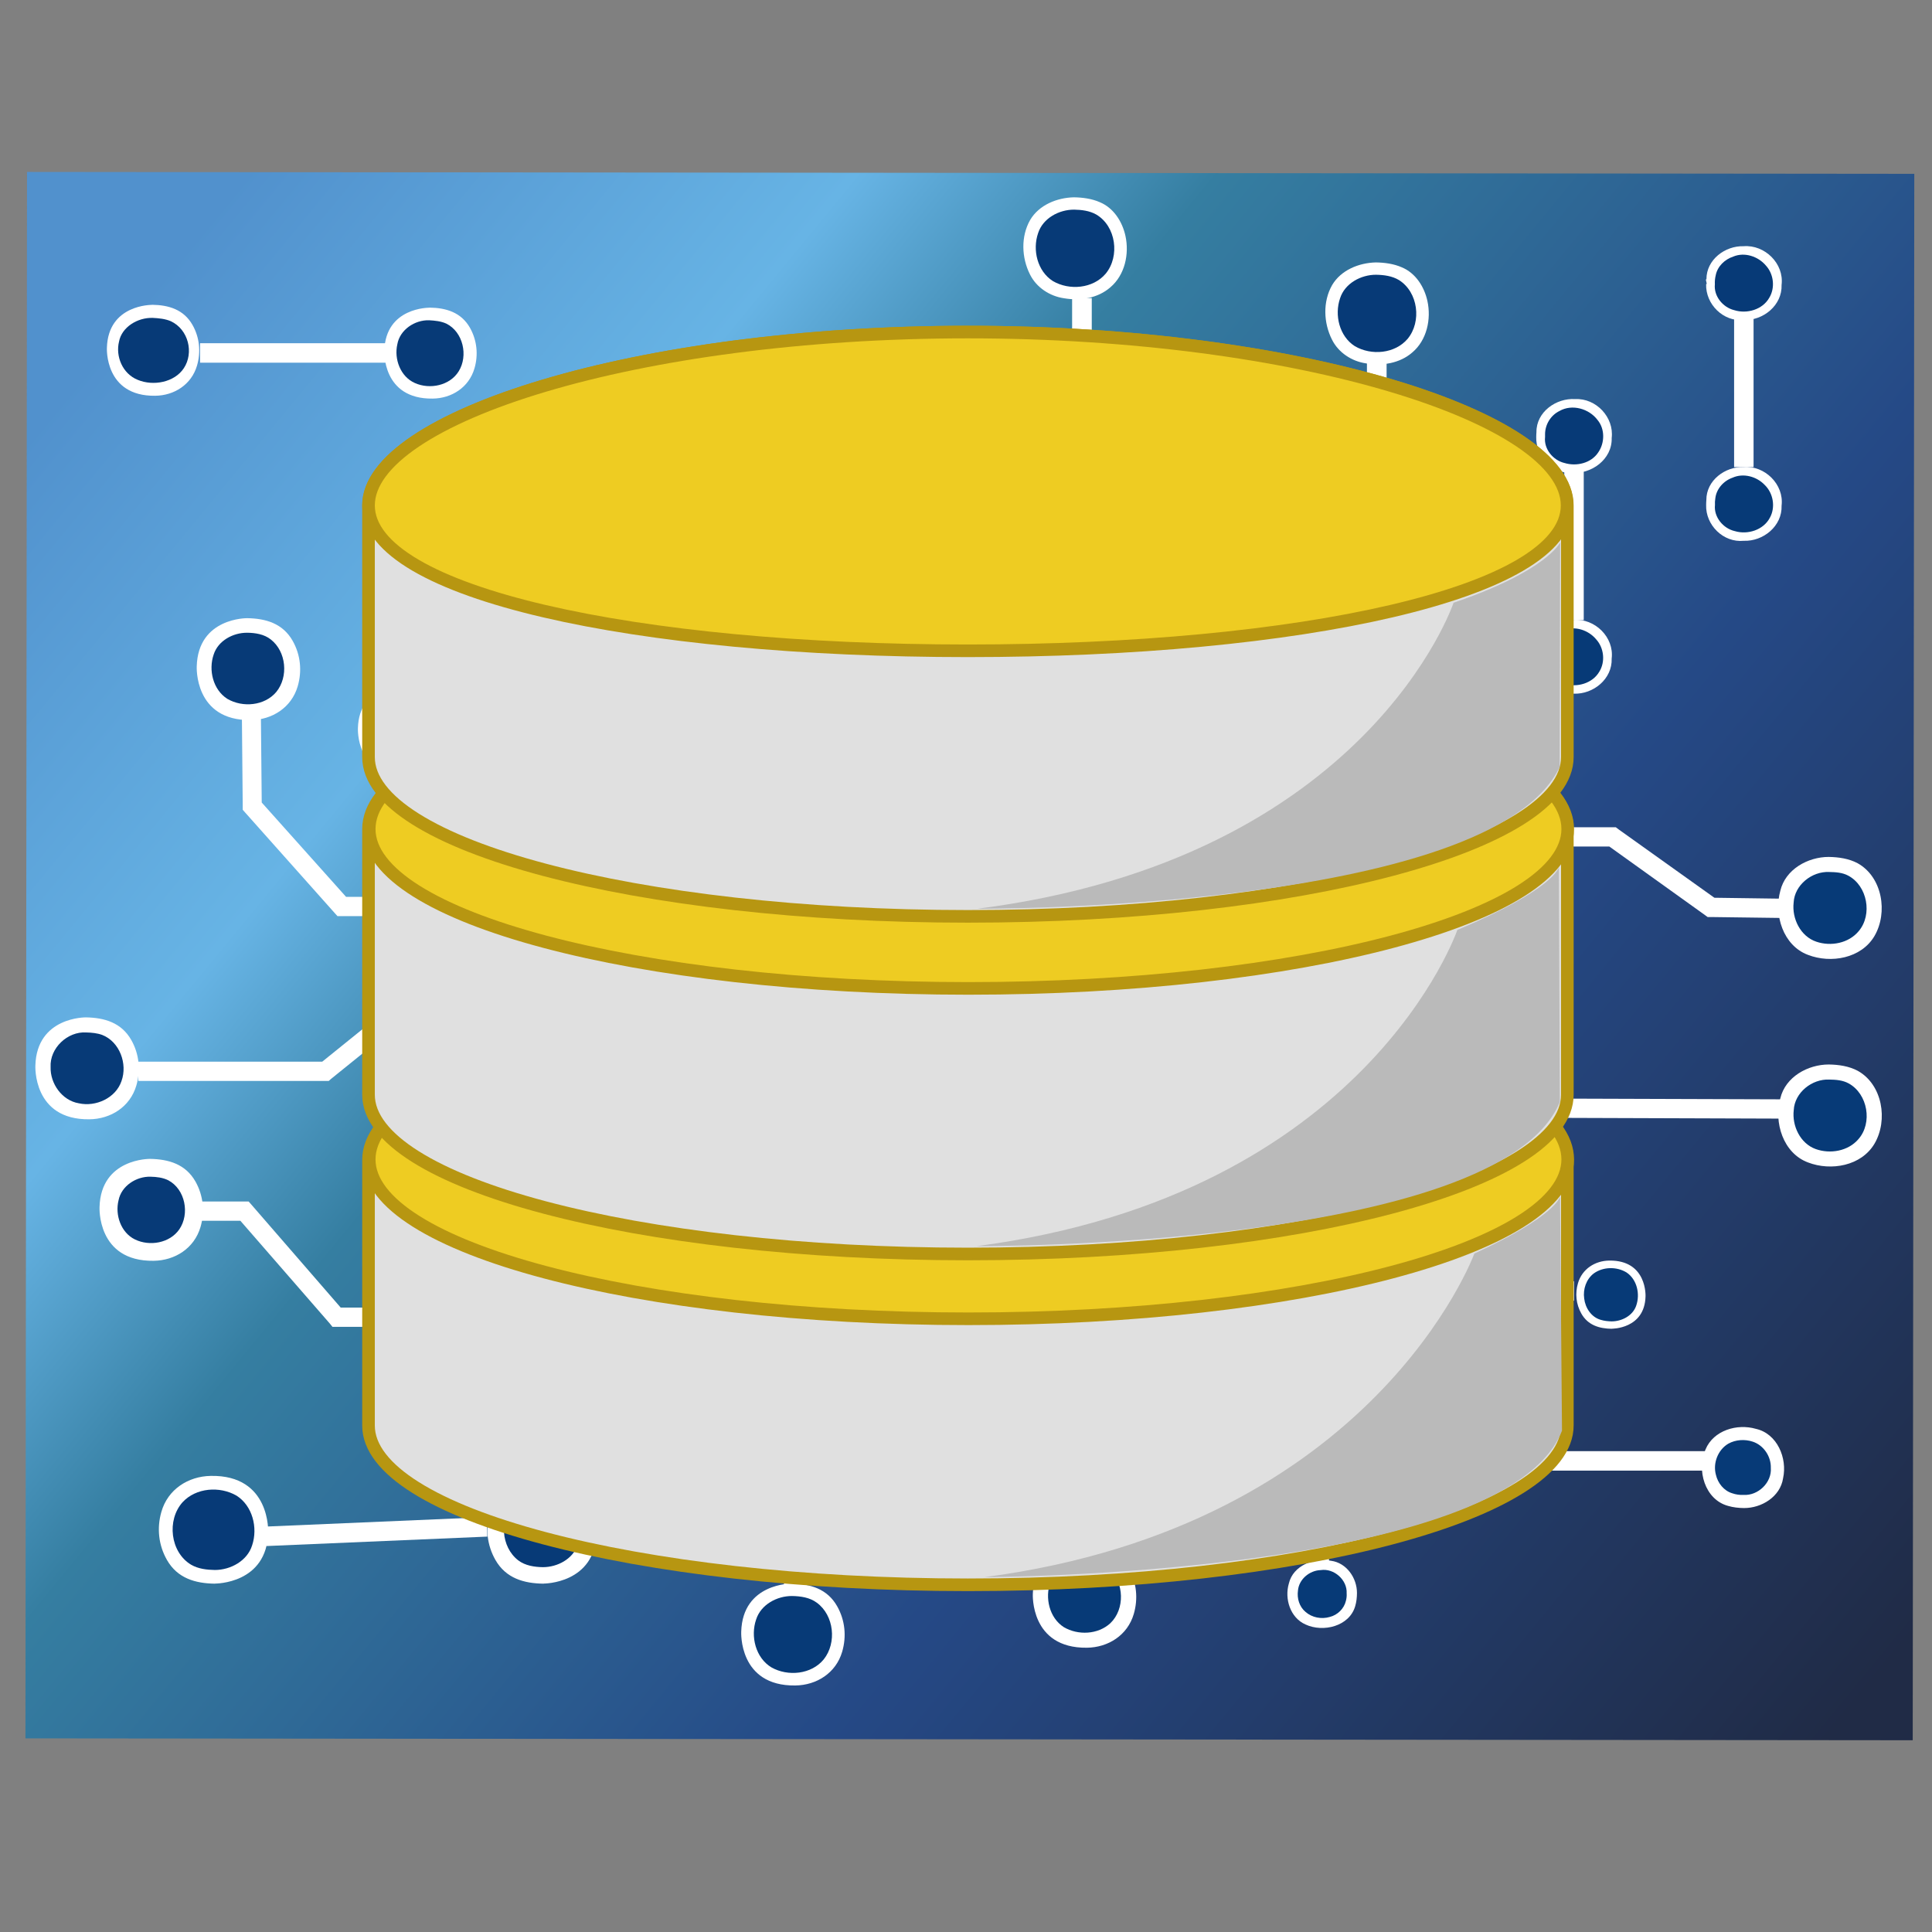<?xml version="1.0" encoding="UTF-8" standalone="no"?>
<svg id="svg2" xmlns:rdf="http://www.w3.org/1999/02/22-rdf-syntax-ns#" xmlns="http://www.w3.org/2000/svg" y="0px" xml:space="preserve" height="219" width="219" version="1.1" enable-background="new -0.678 -0.674 193 163" x="0px" xmlns:cc="http://creativecommons.org/ns#" xmlns:xlink="http://www.w3.org/1999/xlink" viewBox="-0.678 -0.674 219 219" xmlns:dc="http://purl.org/dc/elements/1.1/"><rect x="-0.678" y="-0.674" width="219" height="219" fill="#808080" stroke="none"/><defs id="defs4"><linearGradient id="linearGradient3026" y2="21.5" gradientUnits="userSpaceOnUse" y1="147" gradientTransform="matrix(1.267,0,0,1.25,-12.96,7.017)" x2="22" x1="177"><stop id="stop18-1" stop-color="#202b46" offset="0"/><stop id="stop20" stop-color="#254986" offset="0.352"/><stop id="stop22" stop-color="#357ea1" offset="0.661"/><stop id="stop24" stop-color="#67b4e5" offset="0.787"/><stop id="stop26" stop-color="#5191cd" offset="1"/></linearGradient></defs><g id="g3993"><rect id="rect30" transform="matrix(1,0.001,-0.001,1,0,0)" height="177.56" width="213.93" y="18.814" x="2.403" fill="url(#linearGradient3026)"/><path id="path32" fill="#FFF" d="m56.976,50.252c-0.005,0-5.562-0.078-5.723,5.455,0,0-0.326,6.183,6.129,6.097,2.417-0.03,4.61-1.412,5.316-3.829,0.503-1.722,0.332-3.551-0.573-5.156-1.113-1.968-3.038-2.535-5.156-2.567z"/><path id="path34" fill="#073a77" d="m57.062,52.011c-1.705-0.039-3.505,1.073-3.883,2.802-0.478,1.78,0.21,3.95,1.903,4.828,1.795,0.915,4.291,0.53,5.486-1.171,1.314-1.89,0.765-4.898-1.309-6.013-0.677-0.341-1.448-0.432-2.197-0.446z"/><path id="path36" fill="#FFF" d="m121.05,21.692c-1.912,0.044-3.953,0.862-4.957,2.57-1.07,1.874-0.975,4.282-0.015,6.181,0.733,1.476,2.245,2.461,3.86,2.692,1.815,0.313,3.821,0.003,5.242-1.237,1.658-1.398,2.165-3.786,1.714-5.842-0.352-1.602-1.335-3.158-2.894-3.806-0.922-0.409-1.967-0.543-2.95-0.558z"/><path id="path38" fill="#073a77" d="m121.08,23.09c-1.711-0.009-3.543,0.97-4.086,2.668-0.658,1.906-0.08,4.314,1.678,5.429,1.869,1.092,4.554,0.858,5.988-0.844,1.626-1.977,1.174-5.377-1.073-6.7-0.754-0.429-1.653-0.538-2.507-0.554z"/><path id="path40" fill="#FFF" d="m89.066,178.83c-0.004,0-5.562-0.076-5.723,5.455,0,0-0.327,6.183,6.129,6.097,2.417-0.029,4.61-1.412,5.316-3.829,0.503-1.722,0.332-3.562-0.572-5.156-1.113-1.968-3.038-2.535-5.156-2.567z"/><path id="path42" fill="#073a77" d="m89.102,180.24c-1.704-0.007-3.527,0.966-4.068,2.657-0.665,1.917-0.06,4.356,1.738,5.437,1.868,1.053,4.528,0.799,5.925-0.913,1.497-1.875,1.173-4.981-0.779-6.418-0.806-0.603-1.838-0.745-2.817-0.763z"/><path id="path46" fill="#FFF" d="m122.12,174.55c-0.006,0-5.562-0.079-5.723,5.455,0,0-0.327,6.172,6.129,6.097,2.417-0.03,4.61-1.412,5.316-3.829,0.502-1.722,0.331-3.562-0.572-5.156-1.113-1.968-3.038-2.535-5.156-2.567z"/><path id="path48" fill="#073a77" d="m122.16,176.25c-1.559-0.001-3.233,0.861-3.766,2.396-0.652,1.783-0.132,4.061,1.514,5.123,1.612,0.948,3.869,0.85,5.271-0.44,1.685-1.608,1.58-4.625-0.135-6.17-0.776-0.704-1.87-0.898-2.884-0.909z"/><path id="path52" fill="#FFF" d="m206.62,119.99c-2.371-0-4.911,1.402-5.491,3.834-0.758,2.722,0.315,6.222,3.14,7.27,2.597,1,6.045,0.403,7.539-2.133,1.558-2.661,0.902-6.693-1.903-8.255-1.005-0.534-2.16-0.699-3.285-0.716z"/><path id="path54" fill="#073a77" d="m206.68,121.7c-1.95-0.093-3.929,1.463-4.03,3.466-0.21,1.783,0.739,3.781,2.489,4.41,1.641,0.587,3.664,0.242,4.832-1.111,1.639-1.845,1.074-5.138-1.09-6.327-0.669-0.373-1.451-0.427-2.201-0.438z"/><path id="path56" fill="#FFF" d="m206.62,96.462c-2.371-0.001-4.911,1.402-5.491,3.834-0.757,2.721,0.313,6.216,3.133,7.267,2.595,1.006,6.042,0.406,7.535-2.129,1.558-2.661,0.904-6.693-1.902-8.255-0.999-0.534-2.175-0.699-3.276-0.716z"/><path id="path58" fill="#073a77" d="m206.67,98.17c-1.951-0.094-3.93,1.464-4.031,3.468-0.213,1.808,0.779,3.835,2.569,4.432,1.652,0.565,3.674,0.179,4.812-1.203,1.579-1.875,0.979-5.135-1.199-6.286-0.658-0.354-1.42-0.398-2.151-0.411z"/><path id="path60" fill="#FFF" d="m155.28,29.073c-1.912,0.044-3.953,0.862-4.957,2.57-1.07,1.874-0.975,4.282-0.015,6.181,0.733,1.476,2.245,2.461,3.86,2.692,1.815,0.313,3.821,0.003,5.242-1.237,1.658-1.398,2.165-3.786,1.714-5.842-0.352-1.602-1.335-3.158-2.895-3.806-0.922-0.409-1.967-0.543-2.95-0.558z"/><path id="path62" fill="#073a77" d="m155.31,30.47c-1.711-0.009-3.544,0.97-4.086,2.668-0.657,1.906-0.08,4.314,1.678,5.429,1.866,1.09,4.543,0.859,5.981-0.834,1.613-1.952,1.196-5.296-0.983-6.661-0.771-0.466-1.705-0.587-2.59-0.602z"/><path id="path64" fill="#FFF" d="m27.346,69.399c-0.005,0-5.562-0.078-5.723,5.455,0,0-0.327,6.183,6.129,6.097,2.417-0.031,4.61-1.412,5.316-3.829,0.504-1.722,0.332-3.562-0.572-5.156-1.113-1.968-3.038-2.535-5.156-2.567z"/><path id="path66" fill="#073a77" d="m27.325,71.05c-1.584-0.008-3.28,0.898-3.783,2.47-0.609,1.764-0.074,3.994,1.554,5.026,1.733,1.012,4.224,0.794,5.549-0.789,1.399-1.718,1.134-4.575-0.628-5.945-0.759-0.602-1.751-0.751-2.692-0.763z"/><path id="path68" fill="#FFF" d="m44.996,76.994c-0.004,0-4.963-0.069-5.102,4.867,0,0-0.291,5.509,5.477,5.434,2.15-0.026,4.107-1.262,4.739-3.423,0.448-1.53,0.296-3.177-0.51-4.6-0.995-1.754-2.706-2.268-4.6-2.289z"/><path id="path70" fill="#073a77" d="m45.078,78.416c-1.454-0.009-3.015,0.821-3.475,2.265-0.561,1.639-0.055,3.714,1.47,4.652,1.588,0.904,3.847,0.709,5.065-0.725,1.404-1.687,1.005-4.612-0.932-5.725-0.649-0.352-1.403-0.429-2.128-0.468z"/><path id="path72" fill="#FFF" d="m76.444,77.315c-0.005,0-4.963-0.069-5.102,4.867,0,0-0.292,5.509,5.466,5.434,2.15-0.026,4.107-1.262,4.739-3.423,0.448-1.53,0.296-3.177-0.51-4.6-0.994-1.754-2.706-2.268-4.6-2.289z"/><path id="path74" fill="#073a77" d="m76.411,78.448c-1.566-0.011-3.249,0.884-3.744,2.44-0.606,1.77-0.058,4.018,1.598,5.021,1.71,0.967,4.134,0.75,5.443-0.789,1.513-1.817,1.082-4.969-1.004-6.168-0.7-0.38-1.512-0.462-2.293-0.504z"/><path id="path76" fill="#FFF" d="m173.46,73.892c-0.073,2.289,1.956,4.296,4.261,4.065,2.212,0.082,4.375-1.67,4.291-3.978,0.296-2.425-1.909-4.574-4.305-4.384-2.104-0.066-4.229,1.52-4.219,3.74l-0.019,0.277-0.008,0.281z"/><path id="path78" fill="#073a77" d="m174.46,73.902c-0.142,1.345,0.9,2.619,2.18,2.936,1.43,0.456,3.209-0.041,3.979-1.387,0.691-1.127,0.522-2.678-0.364-3.652-0.871-1.048-2.422-1.573-3.711-1.028-0.961,0.317-1.798,1.106-1.99,2.125-0.081,0.328-0.111,0.668-0.093,1.006z"/><path id="path80" fill="#FFF" d="m173.46,48.861c-0.052,2.155,1.744,4.142,3.95,4.064,2.284,0.19,4.676-1.52,4.604-3.951,0.281-2.355-1.774-4.528-4.139-4.41-2.153-0.136-4.412,1.452-4.391,3.746l-0.017,0.276-0.006,0.275z"/><path id="path82" fill="#073a77" d="m174.46,48.873c-0.148,1.356,0.913,2.635,2.208,2.937,1.353,0.413,3.025,0.021,3.825-1.208,0.742-1.077,0.772-2.646-0.083-3.671-0.96-1.283-2.886-1.837-4.314-1.018-0.985,0.477-1.631,1.532-1.634,2.623-0.006,0.112-0.006,0.224-0.001,0.336z"/><path id="path84" fill="#FFF" d="m182.02,149.94c0.002,0,3.722,0.051,3.829-3.648,0,0,0.216-4.129-4.107-4.075-1.615,0.02-3.081,0.946-3.551,2.567-0.338,1.145-0.221,2.375,0.384,3.444,0.742,1.316,2.032,1.701,3.444,1.722z"/><path id="path86" fill="#073a77" d="m182,149.11c1.151-0,2.394-0.629,2.787-1.766,0.47-1.313,0.106-2.986-1.096-3.783-1.112-0.675-2.638-0.654-3.701,0.108-0.863,0.652-1.247,1.798-1.093,2.851,0.121,1.058,0.806,2.115,1.87,2.412,0.399,0.124,0.818,0.167,1.233,0.178z"/><path id="path88" fill="#FFF" d="m158.49,149.94c0.005,0,3.722,0.051,3.829-3.648,0,0,0.218-4.129-4.107-4.075-1.615,0.022-3.081,0.948-3.551,2.567-0.337,1.145-0.22,2.375,0.382,3.444,0.746,1.316,2.032,1.701,3.444,1.722z"/><path id="path90" fill="#073a77" d="m158.47,149.11c1.151-0,2.394-0.629,2.787-1.766,0.47-1.313,0.107-2.987-1.095-3.783-1.112-0.675-2.639-0.654-3.703,0.108-0.862,0.652-1.246,1.797-1.093,2.85,0.12,1.059,0.804,2.116,1.868,2.414,0.399,0.126,0.818,0.174,1.235,0.177z"/><path id="path92" fill="#FFF" d="m153.14,156.36c0.004-1.698-1.177-3.415-2.927-3.651-1.914-0.389-4.312,0.516-4.793,2.571-0.512,1.737,0.155,3.888,1.893,4.65,1.99,0.929,4.966,0.214,5.627-2.078,0.145-0.483,0.197-0.989,0.2-1.492z"/><path id="path94" fill="#073a77" d="m149.13,153.77c-1.283-0.018-2.547,0.997-2.668,2.301-0.132,0.914,0.181,1.925,0.939,2.491,0.806,0.655,1.963,0.794,2.921,0.415,0.774-0.287,1.395-0.967,1.567-1.78,0.209-0.918-0.043-1.94-0.671-2.643-0.54-0.563-1.337-0.742-2.088-0.784z"/><path id="path96" fill="#FFF" d="m153.14,179.9c0.005-1.698-1.176-3.416-2.927-3.651-1.914-0.389-4.312,0.516-4.793,2.571-0.512,1.737,0.155,3.888,1.893,4.65,1.99,0.927,4.966,0.213,5.627-2.079,0.145-0.483,0.196-0.988,0.2-1.491z"/><path id="path98" fill="#073a77" d="m151.97,179.94c0.09-1.525-1.442-2.876-2.943-2.637-1.26,0.036-2.472,1.038-2.576,2.326-0.126,0.878,0.159,1.831,0.854,2.408,0.741,0.657,1.821,0.857,2.762,0.574,0.879-0.223,1.61-0.935,1.819-1.823,0.074-0.275,0.104-0.562,0.085-0.847z"/><path id="path104" fill="#FFF" d="m16.542,33.886c-0.004,0-4.963-0.069-5.102,4.867,0,0-0.292,5.509,5.477,5.434,2.15-0.026,4.107-1.262,4.739-3.423,0.448-1.53,0.296-3.177-0.51-4.6-0.995-1.754-2.706-2.268-4.6-2.289z"/><path id="path106" fill="#073a77" d="m16.62,35.36c-1.714-0.052-3.507,1.057-3.806,2.691-0.407,1.653,0.384,3.633,2.114,4.33,1.777,0.743,4.175,0.283,5.232-1.317,1.158-1.743,0.533-4.396-1.483-5.331-0.643-0.273-1.359-0.338-2.056-0.374z"/><path id="path108" fill="#FFF" d="m47.991,34.207c-0.004,0-4.963-0.069-5.102,4.867,0,0-0.292,5.509,5.477,5.434,2.15-0.026,4.107-1.262,4.739-3.423,0.448-1.53,0.295-3.166-0.51-4.6-0.995-1.754-2.706-2.268-4.6-2.289z"/><path id="path110" fill="#073a77" d="m47.966,35.63c-1.623-0.053-3.322,1.072-3.606,2.729-0.384,1.671,0.359,3.67,1.988,4.383,1.685,0.761,3.966,0.299,4.97-1.329,1.097-1.768,0.505-4.457-1.405-5.405-0.609-0.277-1.287-0.342-1.948-0.378z"/><path id="path112" fill="#FFF" d="m192.72,56.563c-0.073,2.289,1.956,4.296,4.261,4.065,2.212,0.082,4.375-1.67,4.291-3.978,0.295-2.424-1.909-4.574-4.305-4.384-2.103-0.064-4.235,1.518-4.223,3.74l-0.017,0.277-0.007,0.281z"/><path id="path114" fill="#073a77" d="m193.72,56.572c-0.143,1.37,0.938,2.661,2.248,2.957,1.455,0.439,3.249-0.122,3.974-1.514,0.667-1.195,0.388-2.798-0.598-3.735-0.909-0.947-2.407-1.357-3.63-0.806-1.01,0.353-1.831,1.261-1.953,2.341-0.042,0.25-0.055,0.505-0.04,0.758z"/><path id="path116" fill="#FFF" d="m192.72,31.533c-0.073,2.29,1.956,4.296,4.261,4.065,2.213,0.083,4.375-1.67,4.291-3.978,0.296-2.425-1.909-4.574-4.305-4.384-2.1-0.064-4.224,1.526-4.212,3.741-0.191-0.006,0.164,0.588-0.035,0.557z"/><path id="path118" fill="#073a77" d="m193.71,31.544c-0.142,1.345,0.899,2.619,2.18,2.936,1.429,0.456,3.207-0.041,3.977-1.385,0.695-1.131,0.523-2.691-0.371-3.665-0.873-1.041-2.417-1.561-3.703-1.019-0.962,0.316-1.795,1.109-1.988,2.127-0.081,0.328-0.112,0.668-0.096,1.006z"/><path id="path120" fill="#FFF" d="m60.934,178.83c0.006,0,5.872,0.049,6.022-5.798,0,0,0.309-6.536-6.514-6.407-2.546,0.047-4.856,1.519-5.594,4.086-0.523,1.818-0.328,3.755,0.634,5.445,1.187,2.075,3.23,2.663,5.466,2.685z"/><path id="path122" fill="#073a77" d="m60.884,176.97c1.63-0.006,3.374-0.917,3.922-2.525,0.669-1.861,0.107-4.231-1.616-5.323-1.715-0.996-4.121-0.86-5.569,0.553-1.745,1.759-1.517,5.012,0.443,6.521,0.799,0.608,1.842,0.761,2.82,0.775z"/><path id="path124" fill="#FFF" d="m23.709,178.83c0.006,0,5.872,0.051,6.011-5.798,0,0,0.312-6.536-6.514-6.407-2.546,0.045-4.867,1.519-5.594,4.086-0.52,1.818-0.329,3.755,0.636,5.445,1.187,2.075,3.22,2.663,5.455,2.685z"/><path id="path126" fill="#073a77" d="m23.674,177.29c1.779-0,3.683-1.028,4.23-2.801,0.664-1.987,0.048-4.481-1.782-5.633-1.895-1.09-4.574-0.897-6.098,0.745-1.82,2.022-1.414,5.668,0.959,7.091,0.808,0.472,1.773,0.582,2.692,0.598z"/><path id="path128" fill="#FFF" d="m197,170.27c2.007,0.013,4.125-1.286,4.442-3.382,0.499-2.267-0.663-5.058-3.082-5.596-2.127-0.621-4.809,0.166-5.708,2.332-1.037,2.324-0.088,5.686,2.555,6.402,0.578,0.172,1.207,0.237,1.793,0.244z"/><path id="path130" fill="#073a77" d="m196.96,168.78c1.642,0.105,3.222-1.399,3.092-3.062,0.037-1.292-0.809-2.566-2.047-2.973-0.897-0.299-1.938-0.236-2.769,0.226-1.181,0.694-1.767,2.208-1.41,3.523,0.217,0.951,0.904,1.819,1.858,2.103,0.408,0.142,0.844,0.203,1.276,0.183z"/><path id="path132" fill="#FFF" d="m169.18,169.29c2.007,0.013,4.125-1.286,4.442-3.382,0.499-2.267-0.662-5.058-3.082-5.596-2.127-0.621-4.809,0.166-5.708,2.332-1.036,2.324-0.087,5.686,2.556,6.402,0.576,0.172,1.211,0.237,1.792,0.244z"/><path id="path134" fill="#073a77" d="m169.17,168.43c1.952,0.124,3.842-1.64,3.719-3.621,0.077-1.616-1.011-3.219-2.576-3.677-1.052-0.314-2.253-0.23-3.218,0.308-1.421,0.836-2.124,2.658-1.696,4.24,0.26,1.144,1.088,2.188,2.236,2.53,0.491,0.171,1.015,0.245,1.535,0.22z"/><path id="polyline136" style="block-progression:tb;color:#000000;direction:ltr;text-indent:0;text-align:start;enable-background:accumulate;text-transform:none;" fill="#FFF" d="m171.58,93.098-0.313,0.41-10.828,12.502-20.647-0.102,0,2.186,21.17,0.102,0.522,0,0.313-0.376,10.828-12.537,9.122,0,10.863,7.788,0.279,0.205,0.383,0,7.799,0.102,0-2.186-7.416-0.102-10.863-7.754-0.313-0.239-0.348,0-10.028,0-0.522,0z"/><path id="polyline138" style="block-progression:tb;color:#000000;direction:ltr;text-indent:0;text-align:start;enable-background:accumulate;text-transform:none;" fill="#FFF" d="m170.29,123.84-0.268,0.683-4.026,10.999-7.046,0-1.913-6.866-0.235-0.786-0.805,0-15.032,0,0,2.186,14.226,0,1.913,6.866,0.235,0.786,0.805,0,8.589,0,0.738,0,0.268-0.717,4.026-10.965,30.399,0.102,0-2.186-31.137-0.102-0.738,0z"/><path id="line140" style="block-progression:tb;color:#000000;direction:ltr;text-indent:0;text-align:start;enable-background:accumulate;text-transform:none;" fill="#FFF" d="m50.351,81.252,0,2.206,21.159,0,0-2.206-21.159,0z"/><path id="polyline142" style="block-progression:tb;color:#000000;direction:ltr;text-indent:0;text-align:start;enable-background:accumulate;text-transform:none;" fill="#FFF" d="m62.805,55.195,0,1.746,22.388,0.082,0,13.179,0,0.546,0.627,0.246,11.977,4.475,0,13.779,2.228,0,0-14.325,0-0.546-0.662-0.246-11.943-4.475,0-13.506,0-0.873-1.114,0-23.502-0.082z"/><path id="polyline144" style="block-progression:tb;color:#000000;direction:ltr;text-indent:0;text-align:start;enable-background:accumulate;text-transform:none;" fill="#FFF" d="m120.85,33.114,0,22.497-7.521,7.489-0.279,0.262,0,0.321,0,24.915,2.228,0,0-24.595,7.521-7.46,0.279-0.262,0-0.321,0-22.846-2.228,0z"/><path id="polyline146" style="block-progression:tb;color:#000000;direction:ltr;text-indent:0;text-align:start;enable-background:accumulate;text-transform:none;" fill="#FFF" d="m46.525,111.03-0.268,0.239-10.409,8.403-20.851,0,0,2.186,21.219,0,0.368,0,0.268-0.239,10.409-8.403,10.175,0,7.263,9.326,0.335,0.41,0.502,0,14.358,0.102,0-2.186-13.823-0.102-7.296-9.325-0.301-0.41-0.536,0-11.011,0-0.402,0z"/><path id="polyline148" style="block-progression:tb;color:#000000;direction:ltr;text-indent:0;text-align:start;enable-background:accumulate;text-transform:none;" fill="#FFF" d="m58.482,131.15-0.3,0.478-10.67,15.918-9.57,0-10.103-11.648-0.333-0.376-0.467,0-4.902,0,0,2.186,4.435,0,10.136,11.648,0.3,0.376,0.5,0,10.537,0,0.567,0,0.333-0.478,10.637-15.918,20.473,0,0-2.186-21.006,0-0.567,0z"/><path id="polyline150" style="block-progression:tb;color:#000000;direction:ltr;text-indent:0;text-align:start;enable-background:accumulate;text-transform:none;" fill="#FFF" d="m96.788,135.92,0,19.314-8.322,10.838-0.279,0.348,0,0.464,0,12.386,2.228,0,0-11.883,8.322-10.838,0.279-0.348,0-0.464,0-19.818-2.228,0z"/><path id="polyline152" style="block-progression:tb;color:#000000;direction:ltr;text-indent:0;text-align:start;enable-background:accumulate;text-transform:none;" fill="#FFF" d="m119.73,135.39,0,11.038-2.054,3.494-0.174,0.318,0,0.397,0,8.894,0,0.476,0.279,0.357,6.407,8.537,0,7.147,2.228,0,0-7.623,0-0.476-0.279-0.357-6.407-8.537,0-8.021,2.054-3.494,0.174-0.318,0-0.397,0-11.435-2.228,0z"/><path id="polyline154" style="block-progression:tb;color:#000000;direction:ltr;text-indent:0;text-align:start;enable-background:accumulate;text-transform:none;" fill="#FFF" d="m154.27,40.324,0,8.116-6.232,3.737-0.453,0.279,0,0.446,0,8.423-17.305,8.758-0.522,0.279,0,0.474,0,17.683,2.228,0,0-17.181,17.305-8.758,0.522-0.251,0-0.502,0-8.479,6.232-3.737,0.453-0.279,0-0.446,0-8.563-2.228,0z"/><path id="polyline156" style="block-progression:tb;color:#000000;direction:ltr;text-indent:0;text-align:start;enable-background:accumulate;text-transform:none;" fill="#FFF" d="m26.735,79.775,0.101,10.931,0,0.41,0.269,0.307,10.133,11.375,0.337,0.376,0.471,0,22.656,0,5.79,7.549,0.337,0.41,0.505,0,12.388,0,0-2.186-11.85,0-5.824-7.549-0.303-0.41-0.539,0-22.656,0-9.56-10.692-0.101-10.521-2.155,0z"/><path id="line158" style="block-progression:tb;color:#000000;direction:ltr;text-indent:0;text-align:start;enable-background:accumulate;text-transform:none;" fill="#FFF" d="m176.64,52.706v16.914h2.206v-16.914h-2.206z"/><path id="line160" style="block-progression:tb;color:#000000;direction:ltr;text-indent:0;text-align:start;enable-background:accumulate;text-transform:none;" fill="#FFF" d="m161.7,144.56,0,2.206,16.045,0,0-2.206-16.045,0z"/><path id="line162" style="block-progression:tb;color:#000000;direction:ltr;text-indent:0;text-align:start;enable-background:accumulate;text-transform:none;" fill="#FFF" d="m147.76,160.64v16.045h2.206v-16.045h-2.206z"/><path id="line164" style="block-progression:tb;color:#000000;direction:ltr;text-indent:0;text-align:start;enable-background:accumulate;text-transform:none;" fill="#FFF" d="m22.004,38.232,0,2.206,21.059,0,0-2.206-21.059,0z"/><path id="line166" style="block-progression:tb;color:#000000;direction:ltr;text-indent:0;text-align:start;enable-background:accumulate;text-transform:none;" fill="#FFF" d="m195.89,35.39v16.881h2.206v-16.881h-2.206z"/><path id="line168" style="block-progression:tb;color:#000000;direction:ltr;text-indent:0;text-align:start;enable-background:accumulate;text-transform:none;" fill="#FFF" d="m54.462,171.3-25.037,1.07,0.1,2.206,25.037-1.07-0.1-2.206z"/><path id="line170" style="block-progression:tb;color:#000000;direction:ltr;text-indent:0;text-align:start;enable-background:accumulate;text-transform:none;" fill="#FFF" d="m173.46,163.82v2.206h19.254v-2.206h-19.254z"/><path id="path184" fill="#FFF" d="m9.055,114.65c-0.005,0-5.562-0.076-5.723,5.455,0,0-0.326,6.183,6.129,6.097,2.417-0.03,4.61-1.412,5.316-3.829,0.504-1.722,0.332-3.562-0.572-5.156-1.113-1.968-3.038-2.535-5.156-2.567z"/><path id="path186" fill="#073a77" d="m9.103,116.36c-2.121-0.143-4.157,1.774-4.044,3.918-0.057,1.879,1.297,3.797,3.2,4.111,1.92,0.428,4.184-0.593,4.833-2.517,0.71-1.947-0.202-4.458-2.187-5.234-0.577-0.207-1.194-0.263-1.803-0.278z"/><path id="path188" fill="#FFF" d="m16.328,130.69c-0.005,0-5.562-0.079-5.723,5.455,0,0-0.326,6.183,6.129,6.097,2.417-0.029,4.61-1.412,5.316-3.829,0.503-1.712,0.331-3.562-0.572-5.156-1.113-1.968-3.038-2.535-5.156-2.567z"/><path id="path190" fill="#073a77" d="m16.38,132.71c-1.609-0.042-3.299,1.039-3.62,2.676-0.415,1.66,0.268,3.667,1.864,4.439,1.66,0.804,3.929,0.421,5.016-1.137,1.216-1.758,0.688-4.548-1.241-5.572-0.624-0.31-1.331-0.391-2.019-0.405z"/></g><path id="path17" style="stroke-dasharray:none;" d="m109.04,112.74c-37.519,0-67.946,8.079-67.946,18.059v30.112c0,9.98,30.427,18.059,67.946,18.059,37.512,0,67.946-8.079,67.946-18.059v-30.112c0-9.98-30.434-18.059-67.946-18.059z" stroke="#b79611" stroke-miterlimit="4" stroke-width="1.43" fill="#e0e0e0"/><path id="path19" stroke-linejoin="miter" style="enable-background:accumulate;color:#000000;stroke-dasharray:none;" d="m177.03,130.75c0,9.98-30.413,18.066-67.932,18.066s-67.924-8.086-67.924-18.066c0-9.973,30.413-18.066,67.924-18.066,37.519,0,67.932,8.086,67.932,18.066z" fill-rule="nonzero" stroke-dashoffset="0" stroke="#b79611" stroke-linecap="butt" stroke-miterlimit="4" stroke-width="1.43" fill="#EC2"/><path id="path21" style="stroke-dasharray:none;" d="m109.04,75.24c-37.519,0-67.946,8.079-67.946,18.059v30.112c0,9.98,30.427,18.059,67.946,18.059,37.512,0,67.946-8.079,67.946-18.059v-30.111c0-9.973-30.434-18.059-67.946-18.059z" stroke="#b79611" stroke-miterlimit="4" stroke-width="1.43" fill="#e0e0e0"/><path id="path23" stroke-linejoin="miter" style="enable-background:accumulate;color:#000000;stroke-dasharray:none;" d="m177.03,93.299c0,9.98-30.413,18.066-67.932,18.066s-67.924-8.086-67.924-18.066,30.413-18.066,67.924-18.066c37.519-0.001,67.932,8.086,67.932,18.066z" fill-rule="nonzero" stroke-dashoffset="0" stroke="#b79611" stroke-linecap="butt" stroke-miterlimit="4" stroke-width="1.43" fill="#EC2"/><path id="path25" style="stroke-dasharray:none;" d="m109.04,36.969c-37.519,0-67.946,9.666-67.946,19.646v28.525c0,9.98,30.427,18.059,67.946,18.059s67.946-8.079,67.946-18.059v-28.526c0-9.98-30.434-19.646-67.946-19.646z" stroke="#b79611" stroke-miterlimit="4" stroke-width="1.43" fill="#e0e0e0"/><path id="path27" style="stroke-dasharray:none;" d="m176.96,56.617c0,9.98-30.413,16.479-67.932,16.479s-67.932-6.502-67.932-16.479c0-9.977,30.413-19.653,67.932-19.653s67.932,9.68,67.932,19.653z" stroke="#b79611" stroke-miterlimit="4" stroke-width="1.43" fill="#EC2"/><path id="path29" fill="#bababa" d="m164.09,67.648s-9.709,29.019-53.955,34.688c0,0,58.201,0.277,65.98-16.064l0.055-25.458c0-0.001-1.463,3.223-12.082,6.837z"/><path id="path31" fill="#bababa" d="m164.52,104.73s-10.23,30.019-54.477,35.853c0,0,59.195,0.277,66.094-16.343l-0.111-26.624c0,0.001-0.389,2.446-11.503,7.116z"/><path id="path33" fill="#bababa" d="m166.45,141.41s-11.267,30.856-55.513,36.69c0,0,59.067-0.149,65.444-16.6l-0.222-26.531s-0.371,2.15-9.709,6.448z"/></svg>